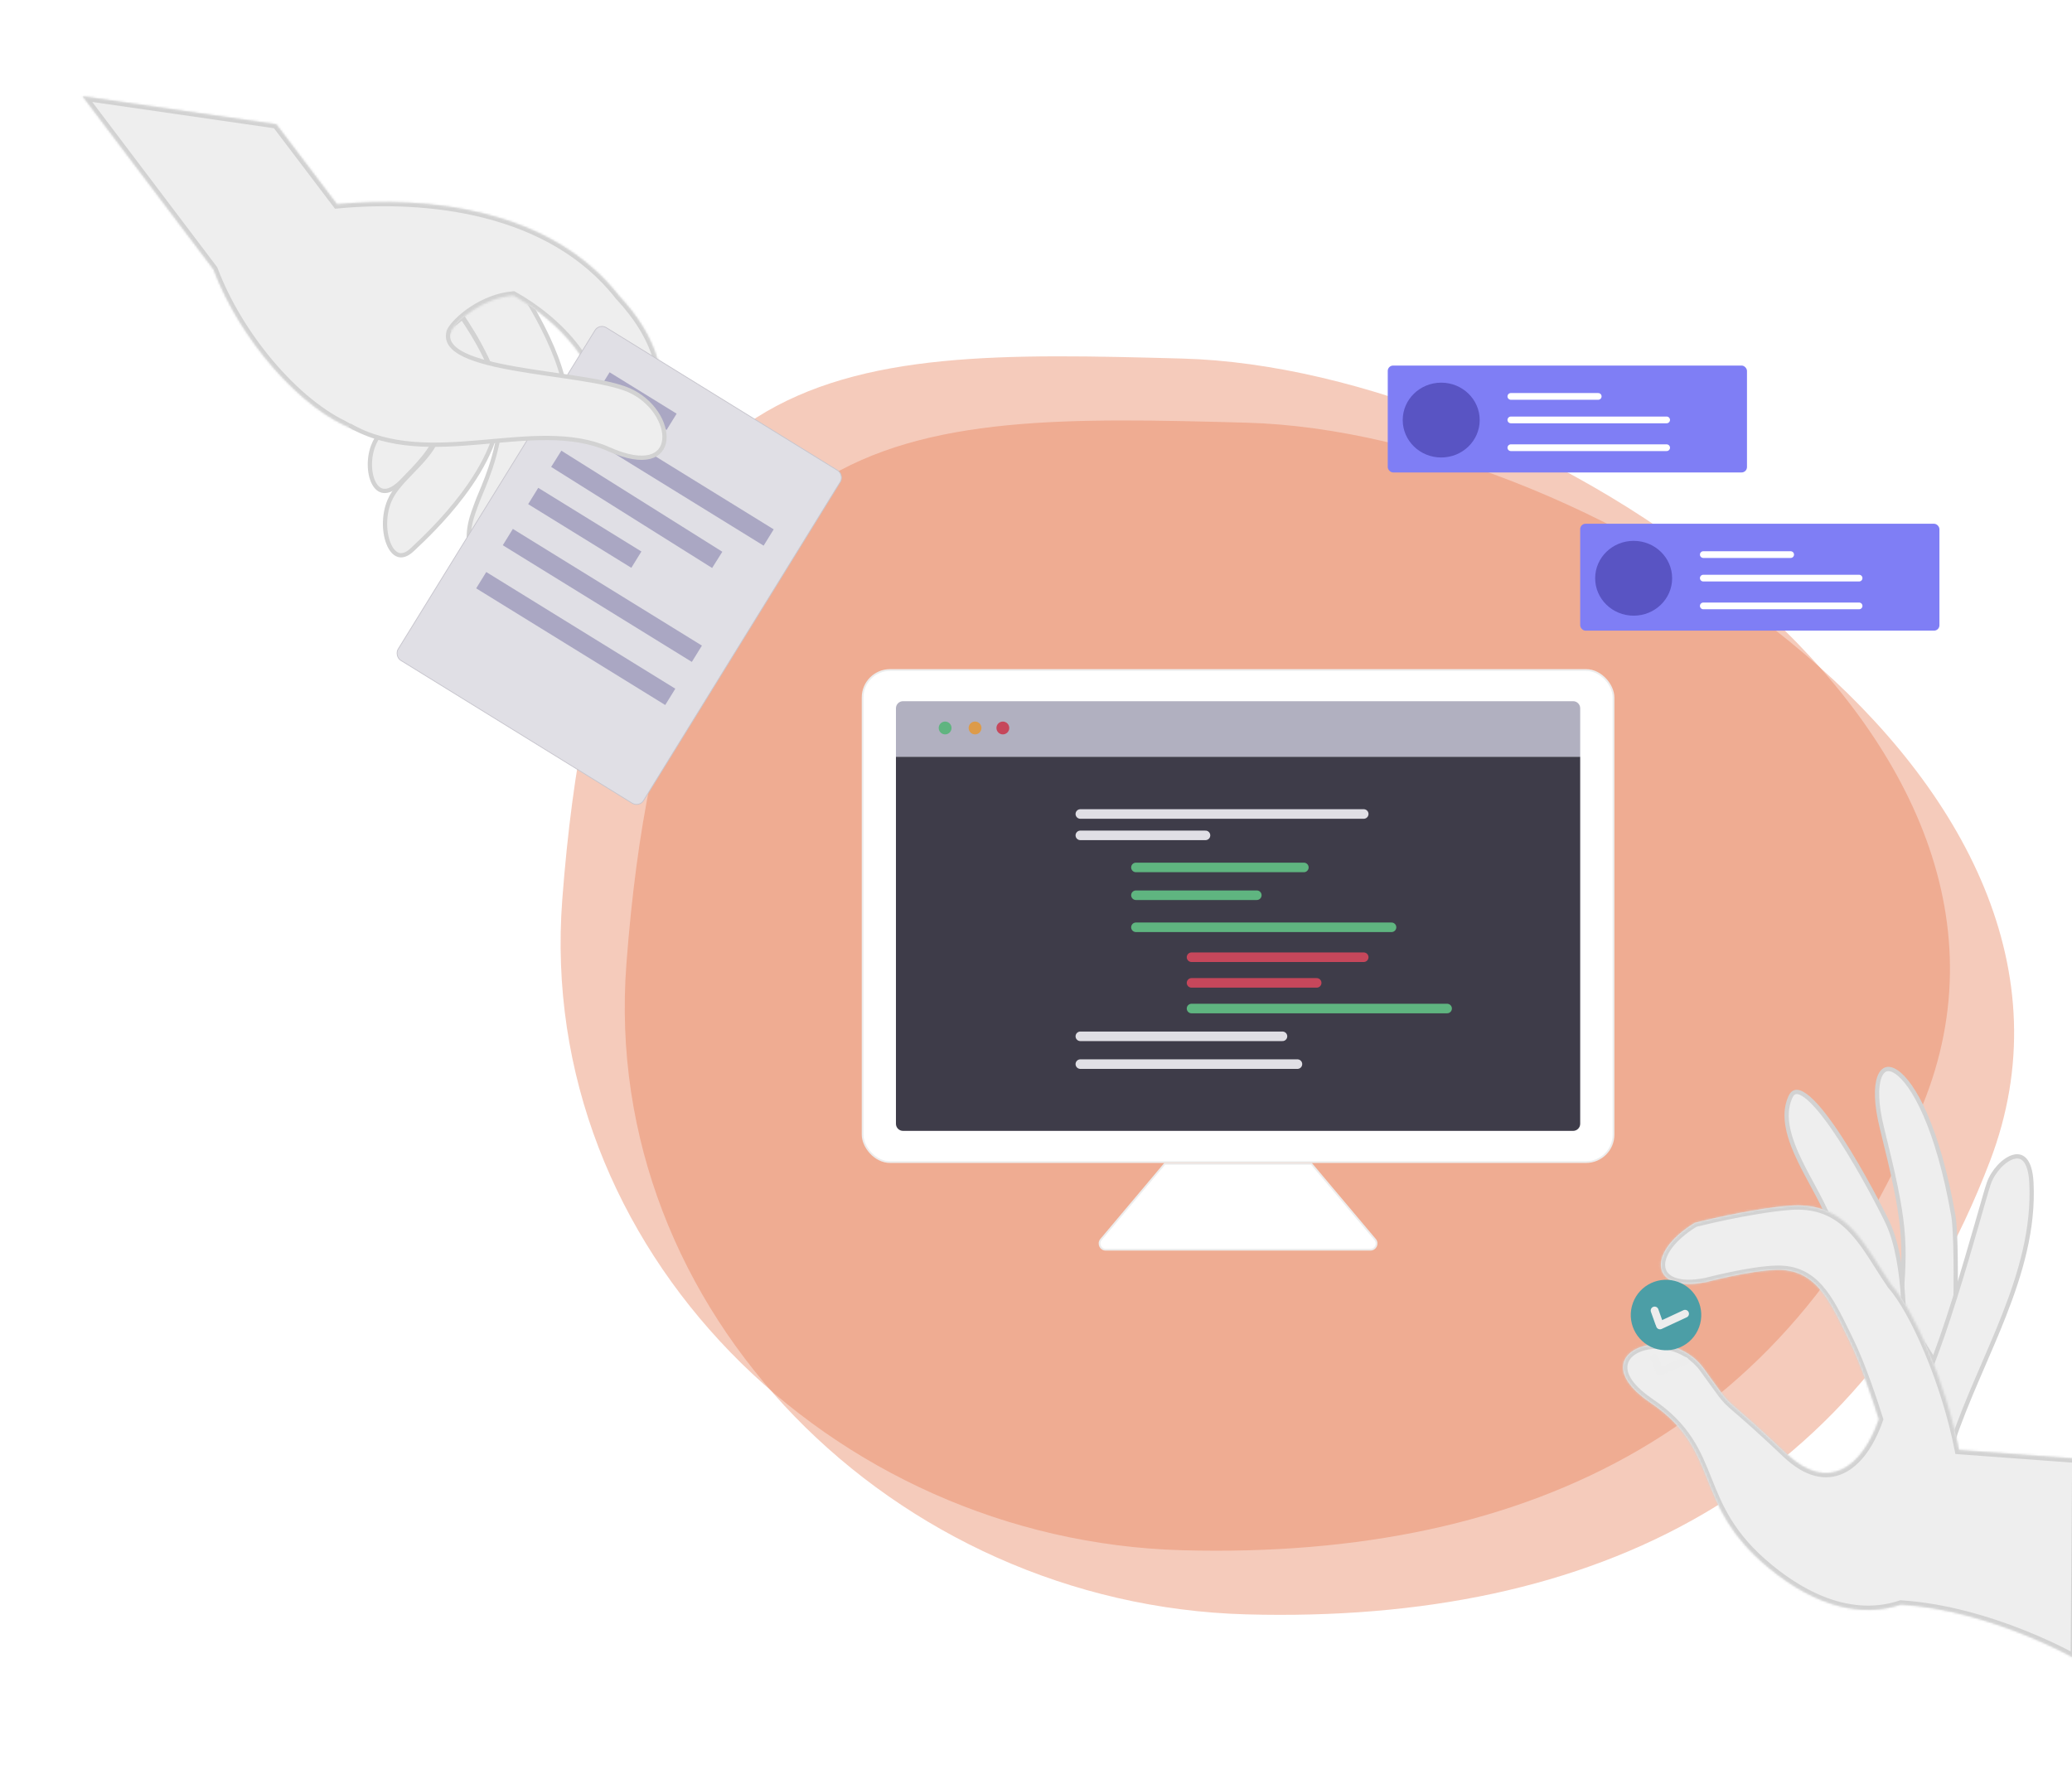 <svg width="969" height="832" viewBox="0 0 969 832" fill="none" xmlns="http://www.w3.org/2000/svg">
<path opacity="0.4" d="M900.633 513.158C842.213 665.973 717.518 729.658 552.913 725.168C388.308 720.678 250.596 584.058 262.945 420.924C282.561 161.804 388.308 163.234 552.913 167.723C717.518 172.213 968.195 336.428 900.633 513.158Z" fill="#E77E55"/>
<path opacity="0.4" d="M930.633 543.158C872.213 695.973 747.518 759.658 582.913 755.168C418.308 750.678 280.596 614.058 292.945 450.924C312.561 191.804 418.308 193.234 582.913 197.723C747.518 202.213 998.195 366.428 930.633 543.158Z" fill="#E77E55"/>
<path d="M215.767 147.457L240.64 130.876C240.764 131.058 240.909 131.27 241.072 131.51C241.704 132.443 242.61 133.805 243.704 135.516C245.892 138.938 248.827 143.751 251.815 149.314C257.812 160.477 263.944 174.517 264.795 186.37C265.78 200.083 261.544 215.207 256.31 227.789C251.075 240.376 244.909 250.261 242.179 253.481C241.462 254.328 240.681 255.31 239.863 256.342L239.765 256.466C238.972 257.466 238.141 258.514 237.278 259.555C235.475 261.732 233.577 263.827 231.691 265.32C229.776 266.835 228.056 267.583 226.574 267.412C225.166 267.249 223.607 266.203 222.115 263.198C216.685 252.264 220.183 242.872 222.421 236.866C222.669 236.199 222.902 235.573 223.106 234.992C223.422 234.089 223.964 232.798 224.645 231.18C228.109 222.938 235.141 206.208 233.986 189.009C233.371 179.847 228.618 169.213 224.1 160.958C221.831 156.81 219.6 153.227 217.937 150.68C217.105 149.406 216.414 148.391 215.931 147.692C215.873 147.609 215.818 147.531 215.767 147.457Z" fill="#EEEEEE" stroke="#D2D2D2" stroke-width="2"/>
<path d="M195.372 164.524L216.194 148.632C216.221 148.672 216.249 148.713 216.278 148.755C216.713 149.386 217.337 150.307 218.093 151.464C219.606 153.779 221.643 157.037 223.743 160.806C227.962 168.377 232.361 177.884 233.355 185.928C235.279 201.513 226.453 218.114 216.375 231.504C207.504 243.29 197.822 252.389 194.124 255.864C193.636 256.324 193.251 256.685 192.987 256.941C190.203 259.642 187.937 260.104 186.225 259.534C184.428 258.936 182.815 257.075 181.673 254.21C179.399 248.505 179.361 239.689 182.723 233.002C184.402 229.663 186.978 226.626 189.896 223.53C190.735 222.641 191.605 221.743 192.488 220.833C194.641 218.612 196.867 216.316 198.887 213.875C204.65 206.911 208.952 198.517 206.33 186.074C205.299 181.176 202.382 175.566 199.78 171.243C198.471 169.067 197.226 167.19 196.307 165.857C195.937 165.32 195.619 164.87 195.372 164.524Z" fill="#EEEEEE" stroke="#D2D2D2" stroke-width="2"/>
<path d="M180.981 186.818C180.114 186.015 179.373 184.567 178.834 183.194C178.594 182.582 178.406 182.017 178.273 181.586L195.383 174.124C195.646 174.409 196.009 174.809 196.444 175.303C197.381 176.371 198.647 177.881 199.961 179.646C202.616 183.212 205.36 187.684 206.112 191.622C207.428 198.507 204.442 205.259 200.342 211.081C197.196 215.548 193.506 219.325 190.788 222.106C189.961 222.951 189.225 223.705 188.621 224.358C185.192 228.066 182.38 229.505 180.245 229.641C178.197 229.771 176.516 228.711 175.247 226.708C173.964 224.681 173.174 221.772 173.011 218.536C172.848 215.312 173.311 211.848 174.451 208.754C176.276 203.801 179.298 201.24 181.771 199.145C182.381 198.628 182.958 198.139 183.475 197.649C184.75 196.442 185.843 195.037 185.502 193.085C185.343 192.17 184.88 191.232 184.148 190.23C183.413 189.224 182.37 188.104 180.981 186.818Z" fill="#EEEEEE" stroke="#D2D2D2" stroke-width="2"/>
<mask id="path-6-inside-1" fill="white">
<path fill-rule="evenodd" clip-rule="evenodd" d="M38.608 45.019L99.847 126.019C111.998 158.5 140.803 191.867 166 201C169.297 202.195 200.686 174.426 210.951 154.922C213.7 149.699 226.076 139.332 240.087 138.259C261.62 150.235 282.208 172.414 279.618 194.504C278.004 208.266 267.799 225.019 267.799 225.019C252.601 249.228 276.758 271.355 287.32 249.33C287.32 249.33 305.069 222.471 308.738 201.659C313.214 176.265 307.021 157.139 289.469 138.335C257.512 97.559 199.78 91.507 157.581 95.548L129.214 58.118L38.608 45.019Z"/>
</mask>
<path fill-rule="evenodd" clip-rule="evenodd" d="M38.608 45.019L99.847 126.019C111.998 158.5 140.803 191.867 166 201C169.297 202.195 200.686 174.426 210.951 154.922C213.7 149.699 226.076 139.332 240.087 138.259C261.62 150.235 282.208 172.414 279.618 194.504C278.004 208.266 267.799 225.019 267.799 225.019C252.601 249.228 276.758 271.355 287.32 249.33C287.32 249.33 305.069 222.471 308.738 201.659C313.214 176.265 307.021 157.139 289.469 138.335C257.512 97.559 199.78 91.507 157.581 95.548L129.214 58.118L38.608 45.019Z" fill="#EEEEEE"/>
<path d="M99.847 126.019L101.72 125.318L101.618 125.045L101.442 124.813L99.847 126.019ZM38.608 45.019L38.894 43.04L34.077 42.344L37.012 46.226L38.608 45.019ZM166 201L166.682 199.12L166.682 199.12L166 201ZM210.951 154.922L212.721 155.854L212.721 155.854L210.951 154.922ZM240.087 138.259L241.059 136.511L240.533 136.219L239.934 136.265L240.087 138.259ZM279.618 194.504L277.631 194.271L279.618 194.504ZM267.799 225.019L269.493 226.082L269.5 226.071L269.507 226.059L267.799 225.019ZM287.32 249.33L285.651 248.228L285.576 248.342L285.516 248.466L287.32 249.33ZM308.738 201.659L310.708 202.006L308.738 201.659ZM289.469 138.335L287.895 139.569L287.948 139.636L288.007 139.7L289.469 138.335ZM157.581 95.548L155.987 96.756L156.661 97.645L157.772 97.539L157.581 95.548ZM129.214 58.118L130.808 56.91L130.313 56.256L129.5 56.138L129.214 58.118ZM101.442 124.813L40.203 43.813L37.012 46.226L98.251 127.225L101.442 124.813ZM166.682 199.12C154.524 194.713 141.29 184.359 129.535 170.947C117.805 157.562 107.701 141.305 101.72 125.318L97.974 126.72C104.144 143.214 114.518 159.881 126.527 173.583C138.512 187.258 152.279 198.154 165.319 202.88L166.682 199.12ZM209.181 153.991C204.202 163.452 193.978 175.09 184.472 184.286C179.739 188.864 175.244 192.779 171.753 195.461C170 196.807 168.545 197.809 167.464 198.427C166.918 198.74 166.529 198.918 166.284 199.003C165.917 199.129 166.188 198.941 166.682 199.12L165.319 202.88C166.225 203.209 167.127 202.943 167.587 202.785C168.169 202.584 168.803 202.27 169.45 201.899C170.757 201.151 172.375 200.027 174.19 198.633C177.832 195.835 182.443 191.813 187.253 187.161C196.833 177.894 207.436 165.896 212.721 155.854L209.181 153.991ZM239.934 136.265C232.502 136.834 225.586 139.854 220.204 143.358C214.88 146.826 210.781 150.951 209.181 153.991L212.721 155.854C213.87 153.671 217.334 150.001 222.387 146.71C227.383 143.457 233.66 140.757 240.239 140.253L239.934 136.265ZM281.604 194.737C282.982 182.989 278.181 171.41 270.486 161.372C262.778 151.318 252.024 142.61 241.059 136.511L239.114 140.007C249.682 145.884 259.989 154.254 267.311 163.806C274.646 173.374 278.844 183.929 277.631 194.271L281.604 194.737ZM267.799 225.019C269.507 226.059 269.507 226.059 269.507 226.059C269.507 226.058 269.508 226.058 269.508 226.057C269.508 226.057 269.509 226.056 269.51 226.054C269.512 226.051 269.514 226.048 269.517 226.043C269.522 226.034 269.531 226.02 269.541 226.003C269.562 225.968 269.593 225.917 269.632 225.851C269.71 225.719 269.824 225.527 269.969 225.278C270.259 224.78 270.672 224.058 271.171 223.15C272.169 221.334 273.517 218.77 274.916 215.767C277.694 209.804 280.759 201.941 281.604 194.737L277.631 194.271C276.862 200.828 274.018 208.223 271.29 214.077C269.936 216.983 268.632 219.467 267.666 221.222C267.184 222.1 266.787 222.794 266.512 223.266C266.374 223.502 266.268 223.683 266.196 223.803C266.16 223.863 266.133 223.909 266.115 223.938C266.106 223.953 266.1 223.963 266.096 223.97C266.094 223.973 266.092 223.976 266.091 223.977C266.091 223.978 266.091 223.978 266.091 223.979C266.091 223.979 266.091 223.979 266.091 223.979C266.091 223.979 266.091 223.978 267.799 225.019ZM285.516 248.466C283.052 253.605 280 255.768 277.316 256.261C274.623 256.755 271.737 255.674 269.356 253.142C264.61 248.096 262.304 237.534 269.493 226.082L266.105 223.955C258.096 236.713 260.269 249.319 266.443 255.883C269.521 259.156 273.706 260.99 278.038 260.195C282.378 259.399 286.307 256.068 289.123 250.195L285.516 248.466ZM306.768 201.312C304.99 211.4 299.758 223.092 294.883 232.369C292.458 236.984 290.145 240.956 288.44 243.773C287.587 245.181 286.887 246.299 286.402 247.063C286.159 247.445 285.97 247.739 285.842 247.935C285.778 248.034 285.73 248.108 285.698 248.157C285.682 248.182 285.67 248.2 285.662 248.212C285.658 248.218 285.655 248.222 285.653 248.225C285.652 248.226 285.652 248.227 285.651 248.227C285.651 248.228 285.651 248.228 285.651 248.228C285.651 248.228 285.651 248.228 287.32 249.33C288.988 250.433 288.989 250.433 288.989 250.432C288.989 250.432 288.989 250.432 288.99 250.431C288.99 250.43 288.991 250.428 288.993 250.427C288.995 250.423 288.999 250.417 289.004 250.41C289.013 250.396 289.026 250.375 289.044 250.348C289.079 250.295 289.131 250.216 289.198 250.112C289.332 249.905 289.528 249.601 289.778 249.208C290.277 248.422 290.993 247.28 291.861 245.844C293.598 242.975 295.953 238.931 298.424 234.23C303.34 224.874 308.817 212.73 310.708 202.006L306.768 201.312ZM288.007 139.7C296.63 148.938 302.38 158.165 305.453 168.116C308.524 178.062 308.962 188.863 306.768 201.312L310.708 202.006C312.989 189.061 312.569 177.602 309.275 166.936C305.982 156.274 299.86 146.536 290.931 136.97L288.007 139.7ZM157.772 97.539C199.818 93.512 256.605 99.643 287.895 139.569L291.043 137.101C258.419 95.474 199.741 89.501 157.39 93.557L157.772 97.539ZM127.62 59.326L155.987 96.756L159.175 94.34L130.808 56.91L127.62 59.326ZM38.322 46.999L128.928 60.097L129.5 56.138L38.894 43.04L38.322 46.999Z" fill="#D2D2D2" mask="url(#path-6-inside-1)"/>
<rect x="280.279" y="151.255" width="134.854" height="182.922" rx="3.815" transform="rotate(31.689 280.279 151.255)" fill="#E0DFE5" stroke="#C7C5CD" stroke-width="0.37"/>
<line x1="282.727" y1="177.966" x2="314.084" y2="197.324" stroke="#AAA7C3" stroke-width="8.969"/>
<line x1="271.065" y1="196.853" x2="359.477" y2="251.433" stroke="#AAA7C3" stroke-width="8.969"/>
<line x1="237.493" y1="251.235" x2="325.904" y2="305.815" stroke="#AAA7C3" stroke-width="8.969"/>
<line x1="225.049" y1="271.394" x2="313.461" y2="325.974" stroke="#AAA7C3" stroke-width="8.969"/>
<line y1="-4.485" x2="88.878" y2="-4.485" transform="matrix(0.847 0.532 -0.532 0.847 257.756 218.414)" stroke="#AAA7C3" stroke-width="8.969"/>
<line x1="249.362" y1="232.013" x2="297.604" y2="261.795" stroke="#AAA7C3" stroke-width="8.969"/>
<path d="M284.652 210.104C319.305 225.572 316.299 192.234 294.109 182.504C273.261 173.361 205.203 175.038 209.49 154.137C209.49 154.137 126.788 176.843 164.144 198.421C201.5 220 250 194.635 284.652 210.104Z" fill="#EEEEEE"/>
<path d="M163.5 199C200.856 220.579 250 194.636 284.652 210.104C319.304 225.572 316.299 192.234 294.109 182.504C273.26 173.361 203 174.5 210 154.5" stroke="#D2D2D2" stroke-width="2"/>
<rect x="739" y="245" width="168" height="50" rx="2.516" fill="#7F7EF5"/>
<ellipse cx="764" cy="270.5" rx="18" ry="17.5" fill="#5954C3"/>
<line x1="796.572" y1="259.428" x2="837.428" y2="259.428" stroke="white" stroke-width="3.145" stroke-linecap="round"/>
<line x1="796.572" y1="270.428" x2="869.428" y2="270.428" stroke="white" stroke-width="3.145" stroke-linecap="round"/>
<line x1="796.572" y1="283.428" x2="869.428" y2="283.428" stroke="white" stroke-width="3.145" stroke-linecap="round"/>
<rect x="649" y="171" width="168" height="50" rx="2.516" fill="#7F7EF5"/>
<ellipse cx="674" cy="196.5" rx="18" ry="17.5" fill="#5954C3"/>
<line x1="706.572" y1="185.428" x2="747.428" y2="185.428" stroke="white" stroke-width="3.145" stroke-linecap="round"/>
<line x1="706.572" y1="196.428" x2="779.428" y2="196.428" stroke="white" stroke-width="3.145" stroke-linecap="round"/>
<line x1="706.572" y1="209.428" x2="779.428" y2="209.428" stroke="white" stroke-width="3.145" stroke-linecap="round"/>
<rect x="403.415" y="313.415" width="351.171" height="230.171" rx="12.85" fill="white" stroke="#EDEDED" stroke-width="0.829"/>
<path d="M514.904 579.816L544.693 544.415H613.307L643.096 579.816C644.684 581.703 643.342 584.585 640.875 584.585H517.125C514.658 584.585 513.316 581.703 514.904 579.816Z" fill="white" stroke="#EDEDED" stroke-width="0.829"/>
<g filter="url(#filter0_i)">
<path d="M419 331.316C419 329.485 420.485 328 422.316 328H735.684C737.515 328 739 329.485 739 331.316V354H419V331.316Z" fill="#B1B0C0"/>
<circle cx="442" cy="340.533" r="3" fill="#60B480"/>
<circle cx="456" cy="340.533" r="3" fill="#DD9B4A"/>
<circle cx="469" cy="340.533" r="3" fill="#C6475B"/>
<path d="M419 354H739V525.684C739 527.515 737.515 529 735.684 529H422.316C420.485 529 419 527.515 419 525.684V354Z" fill="#3E3C49"/>
<line x1="505.233" y1="380.767" x2="637.767" y2="380.767" stroke="#E0DFE5" stroke-width="4.467" stroke-linecap="round"/>
<line x1="505.233" y1="390.767" x2="563.767" y2="390.767" stroke="#E0DFE5" stroke-width="4.467" stroke-linecap="round"/>
<line x1="531.233" y1="405.767" x2="609.767" y2="405.767" stroke="#5FB580" stroke-width="4.467" stroke-linecap="round"/>
<line x1="531.233" y1="418.767" x2="587.767" y2="418.767" stroke="#5FB580" stroke-width="4.467" stroke-linecap="round"/>
<line x1="531.233" y1="433.767" x2="650.767" y2="433.767" stroke="#5FB580" stroke-width="4.467" stroke-linecap="round"/>
<line x1="557.233" y1="471.767" x2="676.767" y2="471.767" stroke="#5FB580" stroke-width="4.467" stroke-linecap="round"/>
<line x1="505.233" y1="484.767" x2="599.767" y2="484.767" stroke="#E0DFE5" stroke-width="4.467" stroke-linecap="round"/>
<line x1="505.233" y1="497.767" x2="606.767" y2="497.767" stroke="#E0DFE5" stroke-width="4.467" stroke-linecap="round"/>
<line x1="557.233" y1="447.767" x2="637.767" y2="447.767" stroke="#C6475B" stroke-width="4.467" stroke-linecap="round"/>
<line x1="557.233" y1="459.767" x2="615.767" y2="459.767" stroke="#C6475B" stroke-width="4.467" stroke-linecap="round"/>
</g>
<path d="M889.621 574.762C890.726 586.271 890.102 596.109 888.74 611.604L913.604 650.669C913.669 648.714 913.756 645.951 913.853 642.61C914.053 635.748 914.292 626.446 914.451 616.688C914.611 606.929 914.69 596.719 914.571 588.039C914.451 579.328 914.131 572.24 913.509 568.672C909.931 548.156 905.25 532.606 900.432 521.524C895.593 510.395 890.674 503.908 886.71 501.329C884.744 500.05 883.161 499.823 881.97 500.237C880.773 500.652 879.662 501.819 878.88 504.021C877.307 508.45 877.324 516.411 880.091 527.556C885.651 549.95 888.509 563.187 889.621 574.762Z" fill="#EEEEEE" stroke="#D2D2D2" stroke-width="2"/>
<path d="M862.014 618.484L890.412 625.634C890.414 625.536 890.417 625.432 890.42 625.322C890.443 624.321 890.467 622.868 890.468 621.061C890.469 617.448 890.377 612.425 890.002 606.793C889.25 595.493 887.369 581.874 882.912 572.222C880.828 567.71 871.021 548.428 860.724 532.588C855.564 524.649 850.339 517.668 845.943 513.819C843.719 511.871 841.873 510.877 840.469 510.779C839.807 510.734 839.244 510.886 838.74 511.249C838.219 511.624 837.699 512.271 837.235 513.316C833.35 522.061 836.655 532.55 841.818 543.225C843.625 546.96 845.626 550.655 847.58 554.265C848.405 555.788 849.221 557.296 850.011 558.786C852.656 563.77 855.005 568.544 856.25 572.817C858.519 580.603 859.964 592.233 860.845 601.856C861.286 606.68 861.587 611.022 861.777 614.157C861.872 615.725 861.94 616.993 861.984 617.868C861.996 618.102 862.006 618.308 862.014 618.484Z" fill="#EEEEEE" stroke="#D2D2D2" stroke-width="2"/>
<path d="M894.333 655.935C893.959 656.344 893.572 656.714 893.172 657.02L913.233 674.215C916.407 664.717 920.323 655.225 924.399 645.708C925.418 643.327 926.447 640.946 927.477 638.562C930.775 630.928 934.084 623.271 937.12 615.543C945.086 595.264 951.111 574.646 950.018 553.173C949.733 547.568 948.503 544.282 946.955 542.565C945.485 540.933 943.604 540.59 941.495 541.203C939.33 541.831 936.987 543.466 934.909 545.709C932.841 547.941 931.107 550.698 930.123 553.458C929.462 555.315 927.958 560.559 925.879 567.813C925.404 569.469 924.899 571.23 924.367 573.079C921.516 582.995 917.91 595.387 914.069 607.588C910.229 619.785 906.147 631.816 902.342 641.002C900.441 645.592 898.596 649.504 896.872 652.38C896.01 653.817 895.162 655.024 894.333 655.935Z" fill="#EEEEEE" stroke="#D2D2D2" stroke-width="2"/>
<mask id="path-47-inside-2" fill="white">
<path fill-rule="evenodd" clip-rule="evenodd" d="M826.998 733.262C850.299 752.511 871.551 756.421 888.961 750.584C930.892 753.275 970.353 775.816 970.353 775.816L971.059 682.315L916.126 678.262C909.883 646.344 895.178 613.028 884.598 601.134C882.584 598.232 880.684 595.234 878.798 592.256C869.112 576.963 859.775 562.22 836.999 564C818.16 565.473 792.594 572 792.594 572C769.387 586.132 771.999 605 797.999 599.706C797.999 599.706 818.612 594.251 830.999 594C848.545 593.644 855.212 607.339 863.4 624.16C863.909 625.206 864.425 626.264 864.948 627.332C870.565 638.774 876.223 656.024 878.7 663.927C870.727 686.754 854.72 698.277 835.47 680.039C822.638 667.882 816.323 662.456 812.595 659.253C810.476 657.432 809.193 656.329 808.023 655.117C806.227 653.255 804.699 651.134 800.825 645.756C799.703 644.198 798.383 642.367 796.803 640.189C779.972 616.989 738.121 633.365 771.784 656.11C788.696 667.537 793.464 679.449 798.587 692.246C803.661 704.921 809.083 718.464 826.998 733.262Z"/>
</mask>
<path fill-rule="evenodd" clip-rule="evenodd" d="M826.998 733.262C850.299 752.511 871.551 756.421 888.961 750.584C930.892 753.275 970.353 775.816 970.353 775.816L971.059 682.315L916.126 678.262C909.883 646.344 895.178 613.028 884.598 601.134C882.584 598.232 880.684 595.234 878.798 592.256C869.112 576.963 859.775 562.22 836.999 564C818.16 565.473 792.594 572 792.594 572C769.387 586.132 771.999 605 797.999 599.706C797.999 599.706 818.612 594.251 830.999 594C848.545 593.644 855.212 607.339 863.4 624.16C863.909 625.206 864.425 626.264 864.948 627.332C870.565 638.774 876.223 656.024 878.7 663.927C870.727 686.754 854.72 698.277 835.47 680.039C822.638 667.882 816.323 662.456 812.595 659.253C810.476 657.432 809.193 656.329 808.023 655.117C806.227 653.255 804.699 651.134 800.825 645.756C799.703 644.198 798.383 642.367 796.803 640.189C779.972 616.989 738.121 633.365 771.784 656.11C788.696 667.537 793.464 679.449 798.587 692.246C803.661 704.921 809.083 718.464 826.998 733.262Z" fill="#EEEEEE"/>
<path d="M888.961 750.584L888.326 748.688L888.698 748.563L889.089 748.588L888.961 750.584ZM826.998 733.262L828.271 731.72L826.998 733.262ZM970.353 775.816L972.353 775.831L972.327 779.247L969.361 777.552L970.353 775.816ZM971.059 682.315L971.206 680.32L973.073 680.458L973.059 682.33L971.059 682.315ZM916.126 678.262L915.979 680.257L914.457 680.145L914.164 678.646L916.126 678.262ZM884.598 601.134L883.104 602.464L883.024 602.374L882.955 602.275L884.598 601.134ZM878.798 592.256L877.109 593.326L878.798 592.256ZM836.999 564L837.155 565.994L837.155 565.994L836.999 564ZM792.594 572L791.554 570.292L791.81 570.136L792.1 570.062L792.594 572ZM797.999 599.706L798.51 601.639L798.455 601.654L798.398 601.665L797.999 599.706ZM830.999 594L831.039 596L830.999 594ZM863.4 624.16L865.198 623.285L863.4 624.16ZM864.948 627.332L866.744 626.45L864.948 627.332ZM878.7 663.927L880.608 663.329L880.806 663.961L880.588 664.587L878.7 663.927ZM835.47 680.039L834.094 681.491L835.47 680.039ZM812.595 659.253L811.292 660.77L812.595 659.253ZM808.023 655.117L806.584 656.505L808.023 655.117ZM800.825 645.756L799.202 646.925L800.825 645.756ZM796.803 640.189L798.422 639.014L798.422 639.014L796.803 640.189ZM771.784 656.11L770.664 657.767L771.784 656.11ZM798.587 692.246L796.73 692.989L798.587 692.246ZM889.597 752.481C871.351 758.597 849.393 754.356 825.724 734.804L828.271 731.72C851.206 750.665 871.75 754.245 888.326 748.688L889.597 752.481ZM970.353 775.816C969.361 777.552 969.361 777.552 969.361 777.552C969.361 777.552 969.361 777.552 969.36 777.552C969.36 777.552 969.358 777.551 969.356 777.55C969.352 777.548 969.346 777.544 969.338 777.539C969.32 777.529 969.294 777.514 969.258 777.494C969.185 777.453 969.076 777.392 968.93 777.311C968.639 777.15 968.203 776.911 967.631 776.605C966.488 775.993 964.801 775.111 962.645 774.044C958.33 771.909 952.139 769.031 944.646 766.069C929.64 760.137 909.509 753.907 888.833 752.58L889.089 748.588C910.344 749.952 930.91 756.338 946.116 762.349C953.73 765.359 960.024 768.284 964.419 770.459C966.617 771.547 968.341 772.448 969.519 773.079C970.108 773.394 970.561 773.642 970.868 773.812C971.022 773.897 971.139 773.963 971.219 774.008C971.259 774.03 971.289 774.048 971.31 774.059C971.321 774.065 971.329 774.07 971.335 774.073C971.338 774.075 971.34 774.076 971.342 774.077C971.342 774.078 971.343 774.078 971.344 774.078C971.344 774.079 971.345 774.079 970.353 775.816ZM973.059 682.33L972.353 775.831L968.353 775.801L969.059 682.3L973.059 682.33ZM916.273 676.268L971.206 680.32L970.912 684.309L915.979 680.257L916.273 676.268ZM886.093 599.805C891.607 606.005 898.031 617.555 903.833 631.417C909.658 645.331 914.938 661.77 918.089 677.878L914.164 678.646C911.071 662.837 905.877 646.658 900.143 632.961C894.388 619.212 888.169 608.158 883.104 602.464L886.093 599.805ZM882.955 602.275C880.913 599.332 878.991 596.298 877.109 593.326L880.488 591.185C882.378 594.169 884.255 597.132 886.241 599.994L882.955 602.275ZM877.109 593.326C872.228 585.619 867.632 578.395 861.52 573.256C855.523 568.214 848.011 565.145 837.155 565.994L836.843 562.006C848.762 561.075 857.307 564.487 864.094 570.195C870.767 575.805 875.683 583.599 880.488 591.185L877.109 593.326ZM837.155 565.994C827.864 566.72 816.861 568.699 808.139 570.51C803.787 571.414 800.02 572.272 797.343 572.904C796.004 573.22 794.938 573.479 794.208 573.659C793.843 573.749 793.562 573.819 793.373 573.866C793.279 573.89 793.207 573.908 793.159 573.92C793.135 573.926 793.118 573.931 793.106 573.934C793.1 573.935 793.096 573.936 793.093 573.937C793.092 573.937 793.091 573.938 793.09 573.938C793.09 573.938 793.089 573.938 793.089 573.938C793.089 573.938 793.089 573.938 792.594 572C792.1 570.062 792.1 570.062 792.1 570.062C792.1 570.062 792.101 570.062 792.101 570.062C792.102 570.062 792.104 570.061 792.105 570.061C792.109 570.06 792.114 570.059 792.12 570.057C792.133 570.054 792.152 570.049 792.177 570.043C792.228 570.03 792.302 570.011 792.399 569.987C792.594 569.938 792.88 569.866 793.251 569.775C793.993 569.592 795.072 569.33 796.424 569.011C799.129 568.372 802.931 567.506 807.326 566.594C816.096 564.773 827.295 562.752 836.843 562.006L837.155 565.994ZM793.635 573.708C788.002 577.138 784.04 580.795 781.622 584.194C779.183 587.624 778.437 590.605 778.815 592.798C779.17 594.861 780.593 596.658 783.586 597.711C786.656 598.791 791.293 599.03 797.6 597.746L798.398 601.665C791.704 603.028 786.265 602.894 782.258 601.484C778.174 600.047 775.52 597.236 774.873 593.477C774.248 589.849 775.576 585.794 778.362 581.876C781.169 577.929 785.583 573.928 791.554 570.292L793.635 573.708ZM797.999 599.706C797.487 597.772 797.487 597.772 797.488 597.772C797.488 597.772 797.488 597.772 797.489 597.772C797.489 597.771 797.491 597.771 797.492 597.771C797.495 597.77 797.499 597.769 797.504 597.768C797.515 597.765 797.531 597.761 797.551 597.755C797.592 597.745 797.652 597.729 797.73 597.708C797.887 597.668 798.118 597.608 798.415 597.532C799.01 597.381 799.871 597.165 800.942 596.906C803.084 596.387 806.069 595.692 809.446 594.989C816.16 593.592 824.565 592.13 830.958 592L831.039 596C825.045 596.121 816.951 597.513 810.261 598.905C806.937 599.597 803.995 600.282 801.884 600.793C800.829 601.049 799.983 601.261 799.402 601.409C799.111 601.483 798.887 601.541 798.736 601.58C798.661 601.6 798.604 601.614 798.566 601.624C798.547 601.629 798.533 601.633 798.523 601.636C798.519 601.637 798.515 601.638 798.513 601.638C798.512 601.639 798.511 601.639 798.511 601.639C798.511 601.639 798.51 601.639 798.51 601.639C798.51 601.639 798.51 601.639 797.999 599.706ZM830.958 592C840.383 591.809 846.977 595.443 852.202 601.308C857.307 607.04 861.141 614.95 865.198 623.285L861.602 625.035C857.471 616.549 853.877 609.202 849.215 603.969C844.673 598.871 839.16 595.835 831.039 596L830.958 592ZM865.198 623.285C865.708 624.331 866.222 625.386 866.744 626.45L863.153 628.213C862.627 627.142 862.111 626.081 861.602 625.035L865.198 623.285ZM866.744 626.45C872.436 638.048 878.134 655.435 880.608 663.329L876.791 664.525C874.312 656.613 868.693 639.501 863.153 628.213L866.744 626.45ZM836.845 678.587C846.109 687.363 854.063 688.558 860.469 685.57C867.144 682.456 872.891 674.493 876.811 663.268L880.588 664.587C876.536 676.188 870.293 685.4 862.16 689.195C853.756 693.115 844.081 690.953 834.094 681.491L836.845 678.587ZM813.899 657.736C817.646 660.956 823.985 666.404 836.845 678.587L834.094 681.491C821.29 669.361 815 663.956 811.292 660.77L813.899 657.736ZM809.463 653.728C810.554 654.859 811.757 655.896 813.899 657.736L811.292 660.77C809.195 658.968 807.832 657.799 806.584 656.505L809.463 653.728ZM802.448 644.587C806.361 650.019 807.791 651.995 809.463 653.728L806.584 656.505C804.664 654.514 803.038 652.249 799.202 646.925L802.448 644.587ZM798.422 639.014C800.004 641.195 801.326 643.029 802.448 644.587L799.202 646.925C798.08 645.367 796.762 643.538 795.185 641.363L798.422 639.014ZM770.664 657.767C762.099 651.98 757.797 646.258 757.14 641.013C756.453 635.521 759.813 631.377 764.489 629.119C773.678 624.681 789.412 626.594 798.422 639.014L795.185 641.363C787.364 630.583 773.756 629.085 766.228 632.721C762.545 634.5 760.702 637.266 761.109 640.516C761.547 644.014 764.638 648.868 772.904 654.453L770.664 657.767ZM796.73 692.989C791.64 680.272 787.055 668.842 770.664 657.767L772.904 654.453C790.336 666.231 795.289 678.626 800.444 691.502L796.73 692.989ZM825.724 734.804C807.415 719.68 801.841 705.754 796.73 692.989L800.444 691.502C805.482 704.088 810.751 717.248 828.271 731.72L825.724 734.804Z" fill="#D2D2D2" mask="url(#path-47-inside-2)"/>
<circle cx="779.136" cy="615.138" r="16.482" transform="rotate(20.074 779.136 615.138)" fill="#4C9EA6"/>
<line x1="1.831" y1="-1.831" x2="7.606" y2="-1.831" transform="matrix(0.355 0.935 -0.949 0.317 771.348 634.019)" stroke="#EDEDED" stroke-width="3.663" stroke-linecap="round"/>
<line x1="1.831" y1="-1.831" x2="14.565" y2="-1.831" transform="matrix(-0.917 0.399 -0.444 -0.896 788.809 634.21)" stroke="#EDEDED" stroke-width="3.663" stroke-linecap="round"/>
<line x1="773.806" y1="613.025" x2="775.931" y2="618.99" stroke="#EDEDED" stroke-width="3.663" stroke-linecap="round"/>
<line x1="788.039" y1="614.551" x2="776.326" y2="619.994" stroke="#EDEDED" stroke-width="3.663" stroke-linecap="round"/>
<defs>
<filter id="filter0_i" x="419" y="328" width="320" height="201" filterUnits="userSpaceOnUse" color-interpolation-filters="sRGB">
<feFlood flood-opacity="0" result="BackgroundImageFix"/>
<feBlend mode="normal" in="SourceGraphic" in2="BackgroundImageFix" result="shape"/>
<feColorMatrix in="SourceAlpha" type="matrix" values="0 0 0 0 0 0 0 0 0 0 0 0 0 0 0 0 0 0 127 0" result="hardAlpha"/>
<feOffset/>
<feGaussianBlur stdDeviation="0.829"/>
<feComposite in2="hardAlpha" operator="arithmetic" k2="-1" k3="1"/>
<feColorMatrix type="matrix" values="0 0 0 0 0.537 0 0 0 0 0.537 0 0 0 0 0.537 0 0 0 0.25 0"/>
<feBlend mode="normal" in2="shape" result="effect1_innerShadow"/>
</filter>
</defs>
</svg>
